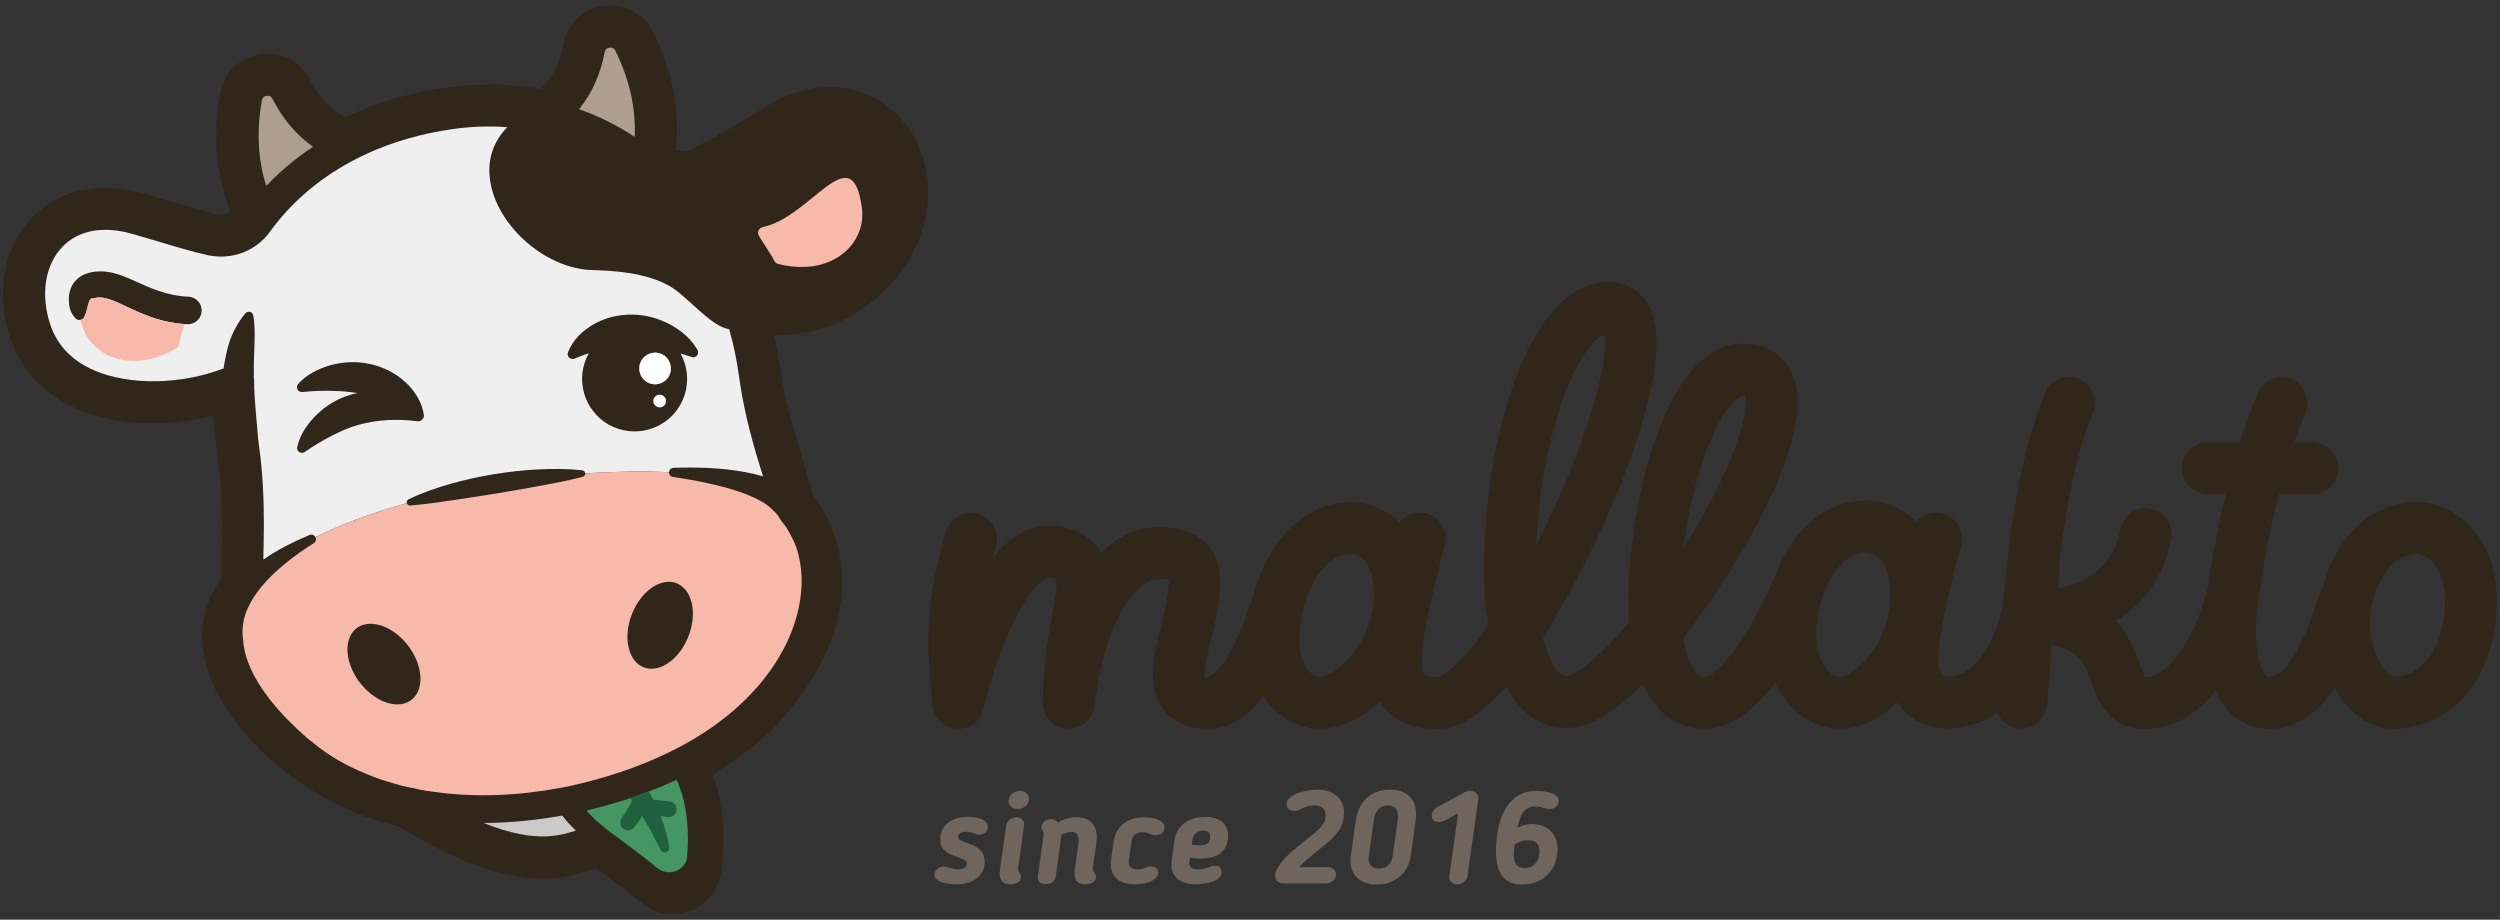 <svg width="386" height="142" viewBox="0 0 386 142" fill="none" xmlns="http://www.w3.org/2000/svg">
<rect x="0" y="0" width="386" height="142" fill="#333333" stroke="none"/>
<g clip-path="url(#clip0)">
<path d="M381.74 81.63C379.59 79.17 376.6 77.65 373.75 77.56C369.95 77.44 366.49 78.77 363.76 81.41C361.02 84.06 359.4 87.62 358.58 90.95C358.32 91.3 358.1 91.69 357.97 92.13C354.65 102.9 351.81 104.51 350.41 104.51C350.15 104.51 350.05 104.47 349.87 104.27C348.58 102.88 348.14 98.52 348.33 96.05C348.42 94.88 348.58 93.49 348.78 91.95C349.16 90.25 349.43 88.59 349.56 87.05C349.56 87.02 349.56 86.99 349.56 86.96C350.15 83.65 350.92 79.99 351.87 76.31H357.04C359.25 76.31 361.04 74.52 361.04 72.31C361.04 70.1 359.25 68.31 357.04 68.31H354.24C354.78 66.73 355.34 65.2 355.94 63.75C356.78 61.71 355.81 59.37 353.77 58.53C351.73 57.69 349.39 58.66 348.55 60.7C347.57 63.08 346.67 65.66 345.85 68.31H340.88C338.67 68.31 336.88 70.1 336.88 72.31C336.88 74.52 338.67 76.31 340.88 76.31H343.66C342.41 81.48 341.48 86.52 340.91 90.6C339.18 98.04 334.94 104.55 331.32 104.55C331.28 104.55 331.25 104.55 331.22 104.55C330.98 104.15 330.64 103.2 330.4 102.55C329.74 100.7 328.81 98.1 326.65 95.89C331.21 93.13 334.16 88.84 335.24 83.22C335.66 81.05 334.24 78.95 332.07 78.54C329.9 78.12 327.8 79.54 327.39 81.71C326.75 85.03 324.99 89.31 317.77 90.89C317.92 89.49 318 88.09 318 86.69C318 86.66 317.99 86.64 317.99 86.61C318.95 78.58 320.47 70.21 323.15 63.76C324 61.72 323.03 59.38 320.99 58.53C318.95 57.68 316.61 58.65 315.76 60.69C311.79 70.24 310.16 82.95 309.24 93.53C307.9 99.53 304.85 104.48 300.61 104.48C300.28 104.48 299.25 104.48 299.25 101.94C299.24 97.94 301.8 87.8 302.79 84.23C303.34 82.26 302.31 80.2 300.41 79.44C298.79 78.79 296.98 79.28 295.89 80.56C295.43 80.09 294.92 79.66 294.38 79.28C291.05 76.92 286.71 76.63 282.78 78.5C279.12 80.24 276.24 83.59 274.45 87.99C274.43 88.04 274.4 88.07 274.38 88.12C270.97 96.69 265.58 104.5 263.08 104.5C262.74 104.5 261.85 104.5 260.89 102.22C260.47 101.22 260.13 99.97 259.89 98.53C261.6 96.35 263.12 94.22 264.37 92.39C270.75 83.06 277.56 70.22 277.56 62.14C277.56 59.57 276.89 57.46 275.58 55.87C274.52 54.59 272.52 53.06 269.06 53.06C256.75 53.06 251.42 79.03 251.42 92.28C251.42 93.6 251.46 94.87 251.55 96.07C247.26 101.13 243.56 104.27 241.92 104.4C240.51 104.4 239.46 102.17 238.96 100.84C238.69 100.11 238.44 99.29 238.23 98.4C240.37 95.09 242.36 91.55 244.09 88.21C249.48 77.81 255.77 62.35 255.77 52.98C255.77 50.49 255.33 48.53 254.41 46.98C253.13 44.8 250.93 43.56 248.38 43.56C235.25 43.56 229.14 69.79 229.14 87.51C229.14 90.12 229.27 93.37 229.76 96.64C225.78 102.26 222.95 104.46 221.93 104.56C219.53 104.56 219.53 104.16 219.53 101.95C219.52 97.95 222.08 87.81 223.07 84.24C223.62 82.27 222.59 80.21 220.69 79.45C219.04 78.79 217.19 79.31 216.11 80.64C215.69 80.23 215.24 79.85 214.76 79.52C211.45 77.18 207.12 76.9 203.18 78.78C198.96 80.78 195.78 84.85 194.05 90.19C194.02 90.26 193.99 90.32 193.97 90.4C189.88 104.14 186.56 104.52 186.53 104.52C186.3 104.52 186.13 104.51 186 104.49C185.86 103.21 186.62 100.15 187.09 98.26C188.4 92.97 190.6 84.11 182.58 81.84C178.97 80.81 175.39 81.39 172.24 83.51C171.47 84.03 170.73 84.63 170.03 85.32C169.3 84.04 168.14 82.94 166.36 82.11C163.6 80.82 160.71 80.84 158 82.16C156.24 83.02 154.65 84.43 153.24 86.16C153.4 85.58 153.58 84.97 153.77 84.36C154.41 82.25 153.22 80.01 151.11 79.37C149 78.73 146.76 79.92 146.12 82.03C142.99 92.34 142.92 98.41 143.98 108.93C144.18 110.88 145.76 112.4 147.71 112.52C149.68 112.65 151.42 111.33 151.86 109.41C153.44 102.45 157.61 91.25 161.53 89.34C162.06 89.08 162.42 89.09 162.99 89.35C163.03 89.37 163.07 89.39 163.09 89.4C163.31 90.26 162.81 92.98 162.45 94.99C161.81 98.55 161.01 102.97 161.01 108.52C161.01 110.64 162.67 112.39 164.78 112.51C164.86 112.51 164.93 112.52 165.01 112.52C167.03 112.52 168.75 111 168.98 108.97C170 100 173.04 92.61 176.71 90.15C177.92 89.34 179.06 89.15 180.41 89.53C180.73 90.73 179.83 94.35 179.34 96.33C178.15 101.11 176.92 106.06 179.69 109.6C180.73 110.93 182.77 112.52 186.54 112.52C190.03 112.52 192.82 110.49 195.06 107.5C195.43 108.07 195.84 108.61 196.29 109.1C198.35 111.3 201.1 112.52 204.04 112.52C206.94 112.52 210.21 110.95 213.04 108.29C215.2 111.88 219.22 112.56 221.94 112.56C225.45 112.56 229.09 109.94 232.56 106.04C235.46 111.52 239.58 112.41 241.95 112.41C245.63 112.41 249.79 109.5 253.68 105.64C256.33 111.61 260.71 112.51 263.11 112.51C267.3 112.51 271.01 109.42 274.07 105.44C274.7 106.77 275.5 107.99 276.47 109.02C278.59 111.27 281.31 112.51 284.13 112.51C284.16 112.51 284.2 112.51 284.23 112.51C287.31 112.48 290.39 110.93 292.98 108.43C294.61 110.99 297.29 112.49 300.62 112.49C303.58 112.49 306.17 111.57 308.4 110C308.94 111.34 310.18 112.34 311.71 112.49C311.84 112.5 311.97 112.51 312.09 112.51C314.13 112.51 315.87 110.96 316.07 108.89C316.25 107.03 316.4 104.86 316.58 102.35C316.64 101.49 316.71 100.59 316.78 99.67C321.11 100.3 321.87 102.45 322.87 105.25C323.85 107.98 325.48 112.56 331.32 112.56C335.62 112.56 339.21 110.2 342.06 106.71C342.56 107.81 343.2 108.84 344.01 109.72C345.71 111.55 347.92 112.52 350.42 112.52C354.88 112.52 358.13 109.73 360.5 106.24C361.19 107.49 362.02 108.66 363.01 109.63C364.95 111.52 367.25 112.52 369.69 112.52C369.76 112.52 369.83 112.52 369.9 112.52C376.77 112.36 384.22 107.02 385.4 95.45C386.12 88.3 383.81 83.99 381.74 81.63ZM263.2 70.37C265.94 62.72 268.55 61.07 269.05 61.07C269.23 61.07 269.36 61.08 269.45 61.1C269.92 62.44 269.22 67.84 264.03 77.58C262.72 80.03 261.34 82.39 259.92 84.63C260.53 79.69 261.67 74.63 263.2 70.37ZM212.03 93.34C212.03 93.36 212.03 93.39 212.02 93.41C212.02 93.41 212.02 93.41 212.02 93.42C211.35 100.16 205.78 104.51 204.01 104.51C203.29 104.51 202.65 104.22 202.11 103.64C201.01 102.46 200.48 100.37 200.65 97.91C201.13 90.98 204.03 87.22 206.58 86.01C207.03 85.8 207.71 85.55 208.46 85.55C209 85.55 209.58 85.68 210.12 86.06C211.67 87.14 212.38 89.86 212.03 93.34ZM247.72 51.67C248.51 55.48 245.09 68.78 237.2 84.1C237.89 67.06 243.64 53.07 247.72 51.67ZM291.76 93.33C291.76 93.36 291.76 93.38 291.75 93.41C291.08 100.16 286.05 104.49 284.11 104.51C283.34 104.56 282.6 103.9 282.25 103.54C280.96 102.17 280.29 99.87 280.46 97.37C280.93 90.58 283.73 86.91 286.19 85.74C286.63 85.53 287.29 85.29 288.03 85.29C288.59 85.29 289.18 85.43 289.75 85.83C291.37 86.97 292.11 89.77 291.76 93.33ZM377.43 94.63C376.7 101.81 372.81 104.44 369.71 104.51C369.4 104.5 369.01 104.31 368.59 103.9C367.05 102.4 365.9 99.12 365.9 96.27C365.9 93.39 367.08 89.34 369.32 87.16C370.45 86.07 371.7 85.56 373.25 85.56C373.33 85.56 373.41 85.56 373.48 85.56C373.85 85.57 374.8 85.87 375.71 86.91C377.16 88.55 377.77 91.29 377.43 94.63Z" fill="#30261A"/>
<path d="M136.68 16.17C131.46 12.44 124.61 12.53 118.37 16.41C114.06 19.09 110.17 21.31 106.8 23.02C106.04 23.41 105.16 23.43 104.36 23.12C105 17.09 103.82 10.98 100.84 4.94C99.42 2.06 96.43 0.48 93.22 0.92C90.03 1.36 87.58 3.67 86.98 6.81C86.44 9.69 85.27 12.02 83.49 13.76C78.79 12.89 73.92 12.79 69 13.49C63.38 14.28 58.11 15.84 53.3 18.12C51.04 16.94 49.21 14.99 47.86 12.31C46.42 9.45 43.43 7.9 40.24 8.37C37.04 8.83 34.6 11.18 34.03 14.34C32.84 20.93 33.37 27.1 35.61 32.69C34.98 33.09 34.26 33.24 33.56 33.09C31.53 32.65 29.09 31.92 26.01 31C24.89 30.66 23.68 30.3 22.38 29.92C15.48 27.9 9.11 29.25 4.91 33.64C0.53 38.22 -0.73 45.38 1.64 52.33C3.3 57.2 6.85 60.93 11.9 63.14C18.5 66.02 26.42 65.84 32.9 64.2C33.02 65.92 33.21 67.65 33.47 69.44C33.49 69.58 33.52 69.71 33.55 69.85C34.36 75.61 34.27 81.52 34.19 87.24C34.18 87.95 34.17 88.65 34.16 89.35C33.99 89.59 33.83 89.83 33.67 90.07C30.95 94.27 28.1 103.08 39.34 114.88C41.42 117.42 50.23 125.13 61.48 127.56C70.38 133.04 77.55 135.66 83.74 135.66C84.72 135.66 85.68 135.59 86.62 135.46C88.44 135.2 90.24 134.72 92.04 134.01C92.32 134.22 92.6 134.44 92.89 134.65C94.02 135.49 95.23 136.38 96.49 137.36C97.42 138.07 98.29 138.77 99.1 139.44C100.48 140.57 102.15 141.16 103.85 141.16C104.75 141.16 105.67 140.99 106.55 140.66C109.1 139.69 110.88 137.5 111.31 134.8C112.14 129.55 111.74 124.08 110.01 119.56C113.3 117.63 116.28 115.44 118.84 113.03C118.88 112.99 118.92 112.95 118.96 112.91C133.34 98.14 131.61 84.3 125.57 76.56C125.09 74.84 124.56 73.08 124.01 71.23C122.62 66.61 121.18 61.84 120.56 57.46C120.29 55.51 119.93 53.59 119.51 51.72C131.09 52.1 140.64 43.52 142.82 34.01C144.44 26.99 142.03 19.99 136.68 16.17Z" fill="#30261A"/>
<path d="M106.03 132.77C106.04 132.78 106.03 132.79 106.03 132.79C105.38 134.6 103.07 135.31 101.48 134.02C100.79 133.45 100.06 132.86 99.27 132.26C95.62 129.42 92.38 127.4 90.57 125.14C92.85 124.6 95.11 123.96 97.34 123.23C98.29 122.91 99.23 122.57 100.16 122.21C101.21 121.82 102.24 121.39 103.27 120.94C103.67 120.76 104.07 120.58 104.46 120.4C106.18 124.04 106.47 128.85 106.03 132.77Z" fill="#459662"/>
<path d="M86.83 125.92C87.41 126.72 88.12 127.49 88.91 128.24C87.87 128.6 86.8 128.87 85.72 129.02C82.37 129.49 78.55 128.63 74.67 127.07C78.76 127.05 82.82 126.63 86.83 125.92Z" fill="#CBC9C9"/>
<path d="M95.01 7.82C94.77 7.34 94.34 7.33 94.1 7.36C93.82 7.4 93.46 7.54 93.37 8.02C92.72 11.46 91.38 14.43 89.42 16.86C92.45 17.94 95.32 19.37 97.99 21.13C98.21 16.76 97.21 12.29 95.01 7.82Z" fill="#AD9E8F"/>
<path d="M42.06 15.23C41.89 14.88 41.6 14.79 41.35 14.79C41.29 14.79 41.23 14.79 41.18 14.8C40.94 14.83 40.53 14.97 40.44 15.49C39.58 20.23 39.82 24.66 41.11 28.7C43.26 26.44 45.68 24.42 48.33 22.66C45.77 20.86 43.64 18.37 42.06 15.23Z" fill="#AD9E8F"/>
<path d="M102.78 62.22C102.61 62.73 102.06 63.01 101.56 62.84C101.05 62.68 100.77 62.13 100.93 61.62C101.09 61.11 101.64 60.83 102.15 61C102.66 61.16 102.94 61.71 102.78 62.22Z" fill="#EFEFF0"/>
<path d="M98.82 56.14C99.23 54.86 100.61 54.15 101.9 54.57C103.18 54.98 103.89 56.36 103.47 57.64C103.06 58.93 101.68 59.63 100.4 59.22C99.11 58.8 98.41 57.43 98.82 56.14Z" fill="#EFEFF0"/>
<path d="M114.14 58.35C113.73 55.46 113.34 53.45 112.58 50.82C109.74 50.48 105.87 45.44 103.24 44.09C101.01 42.84 97.59 41.83 91.49 41.7C84.39 41.54 76.88 35.07 75.71 28.12C75.16 24.83 76.09 21.92 78.32 19.64C75.6 19.43 72.79 19.52 69.91 19.93C65.15 20.6 60.7 21.88 56.68 23.72C50.78 26.42 45.8 30.31 42.11 35.2C41.97 35.38 41.84 35.57 41.7 35.76C39.53 38.77 35.76 40.2 32.1 39.4C29.84 38.91 27.34 38.16 24.17 37.21C23.05 36.88 21.86 36.52 20.57 36.15C16.01 34.81 12.12 35.51 9.62 38.13C6.92 40.94 6.22 45.58 7.8 50.22C8.87 53.36 11.13 55.7 14.51 57.17C19.97 59.55 28.02 59.4 34.53 56.88C34.71 55.64 34.95 54.4 35.3 53.19C35.84 51.43 36.7 49.81 37.86 48.41L37.89 48.38C38.13 48.09 38.57 48.05 38.87 48.29C39 48.41 39.08 48.56 39.11 48.72C39.42 50.62 39.3 52.28 39.27 53.9C39.19 55.36 39.16 56.8 39.19 58.26C39.22 58.41 39.24 58.56 39.24 58.72C39.24 59.11 39.25 59.53 39.25 59.94C39.31 61.15 39.39 62.36 39.49 63.57C39.6 64.97 39.75 66.37 39.86 67.79C39.9 68.17 39.94 68.53 40 68.91C40.59 73.15 40.74 77.13 40.74 80.83C40.74 82.77 40.7 84.63 40.66 86.4C42.92 84.83 45.35 83.63 47.8 82.6C48.15 82.46 48.55 82.61 48.7 82.94C52.83 80.87 57.66 79.12 62.82 77.68C62.8 77.65 62.79 77.62 62.79 77.59C62.77 77.38 62.9 77.18 63.08 77.09C65.16 76.09 67.33 75.34 69.53 74.71C71.73 74.07 73.98 73.61 76.23 73.22C78.49 72.86 80.76 72.59 83.04 72.48C85.32 72.36 87.62 72.36 89.91 72.62C90.16 72.65 90.34 72.85 90.36 73.09C94.93 72.79 99.32 72.72 103.29 72.91C103.29 72.89 103.29 72.87 103.3 72.84C103.34 72.5 103.64 72.24 103.98 72.23C107.62 72.12 111.28 72.2 115.01 72.88C115.94 73.05 116.87 73.27 117.81 73.56C116.39 69.02 114.92 63.96 114.14 58.35ZM28.92 50.06H28.9C28.77 50.05 28.63 50.05 28.5 50.03C26.62 49.91 24.77 49.49 23.06 48.86C21.22 48.2 19.54 47.31 18.04 46.65C17.29 46.33 16.58 46.08 15.98 45.98C15.68 45.93 15.4 45.91 15.14 45.93C15.01 45.95 14.88 45.96 14.75 45.99C14.64 46.01 14.43 46.09 14.4 46.07C14.29 46.06 14.26 46.02 14.14 46.07C14.02 46.12 13.86 46.3 13.75 46.58C13.51 47.15 13.48 47.92 13.05 48.86L13.02 48.92C12.91 49.17 12.69 49.34 12.43 49.39C12.26 49.42 12.08 49.41 11.91 49.33C11.82 49.29 11.73 49.23 11.67 49.16C10.86 48.35 10.62 47.32 10.63 46.12C10.64 45.51 10.75 44.82 11.11 44.11C11.48 43.41 12.16 42.78 12.88 42.43C14.12 41.88 15.39 41.82 16.57 41.97C17.75 42.13 18.73 42.51 19.63 42.87C21.41 43.62 22.91 44.39 24.46 44.9C25.99 45.43 27.53 45.75 29.1 45.81C30.27 45.86 31.18 46.85 31.13 48.03C31.09 49.2 30.1 50.11 28.92 50.06ZM65.14 64.79C65.11 64.83 65.09 64.87 65.05 64.9C64.89 65.02 64.69 65.07 64.51 65.04H64.46C62.69 64.82 61.18 64.78 59.69 64.87C58.21 64.97 56.79 65.21 55.39 65.58C54.08 65.93 52.68 66.54 51.29 67.25C49.9 67.96 48.52 68.77 47.1 69.75L47.04 69.79C46.7 70.03 46.24 69.94 46 69.6C45.88 69.42 45.85 69.21 45.89 69.01C46.33 67.04 47.51 65.39 48.9 64.02C50.32 62.66 52.03 61.57 54.07 60.96C54.43 60.85 54.81 60.77 55.18 60.7C54.07 60.5 52.86 60.39 51.62 60.36C50.05 60.3 48.46 60.35 46.73 60.52H46.67C46.26 60.57 45.89 60.27 45.85 59.86C45.83 59.64 45.91 59.43 46.04 59.28C47.38 57.78 49.21 56.9 51.09 56.37C52.98 55.87 55.01 55.74 57.09 56.19C59.09 56.63 60.98 57.55 62.5 58.92C64.01 60.28 65.17 62.09 65.45 64.09C65.49 64.37 65.36 64.63 65.14 64.79ZM107.4 55.07C107.21 55.17 107 55.19 106.8 55.12L106.74 55.1C106.18 54.91 105.62 54.75 105.08 54.59C106.12 56.48 106.42 58.78 105.7 60.99C104.33 65.25 99.76 67.59 95.49 66.22C91.23 64.84 88.89 60.27 90.27 56.01C90.44 55.49 90.65 55 90.91 54.54C90.22 54.77 89.51 55.04 88.75 55.35L88.71 55.37C88.32 55.54 87.88 55.35 87.71 54.97C87.63 54.78 87.64 54.58 87.7 54.4C88.42 52.51 89.96 51.01 91.73 50.03C93.52 49.03 95.57 48.55 97.61 48.57C99.74 48.59 101.69 49.17 103.43 50.08C105.14 51.02 106.73 52.29 107.7 54.05C107.89 54.42 107.76 54.87 107.4 55.07Z" fill="#EFEFF0"/>
<path d="M18.04 46.65C17.29 46.33 16.58 46.08 15.98 45.98C15.68 45.93 15.4 45.91 15.14 45.93C15.01 45.95 14.88 45.96 14.75 45.99C14.64 46.01 14.43 46.09 14.4 46.07C14.29 46.06 14.26 46.02 14.14 46.07C14.02 46.12 13.86 46.3 13.75 46.58C13.51 47.15 13.48 47.92 13.05 48.86L13.02 48.92C12.91 49.17 12.69 49.34 12.43 49.39C13.29 53.81 17.77 56.67 23.11 55.45C24.64 55.1 26.02 54.52 27.22 53.8C27.44 53.66 27.59 53.42 27.63 53.16C27.72 52.57 28.16 51.15 28.5 50.03C26.62 49.91 24.77 49.49 23.06 48.86C21.22 48.2 19.54 47.31 18.04 46.65Z" fill="#F7BAAA"/>
<path d="M121.35 81.34C120.88 80.77 120.44 80.17 120.07 79.54C119.85 79.28 119.62 79.02 119.36 78.79L118.95 78.39L118.54 78.06C117.38 77.18 115.81 76.51 114.21 75.94C112.59 75.39 110.89 74.95 109.16 74.58C107.43 74.2 105.67 73.9 103.9 73.65C103.53 73.59 103.27 73.27 103.29 72.91C99.32 72.72 94.93 72.79 90.36 73.09V73.18C90.34 73.4 90.18 73.57 89.98 73.62C87.76 74.19 85.55 74.62 83.34 75.02C81.13 75.44 78.92 75.8 76.71 76.18C74.5 76.52 72.3 76.89 70.07 77.21C67.85 77.54 65.63 77.86 63.34 78.05C63.1 78.08 62.88 77.92 62.82 77.68C57.66 79.12 52.83 80.87 48.7 82.94C48.72 82.95 48.72 82.96 48.73 82.98C48.87 83.31 48.75 83.68 48.46 83.86H48.45C45.45 85.76 42.62 87.93 40.45 90.49C39.51 91.62 38.71 92.84 38.18 94.07C38.11 94.24 38.04 94.4 37.98 94.57C37.46 95.98 37.33 97.43 37.54 98.87C37.74 101.77 39.23 104.77 41.23 107.42C41.7 108.11 42.29 108.73 42.81 109.39C43.39 110.01 43.94 110.66 44.56 111.26C45.17 111.86 45.76 112.48 46.42 113.05L47.38 113.92C47.7 114.2 48.04 114.44 48.37 114.7C50.78 116.73 53.59 118.28 56.55 119.48C56.56 119.48 56.56 119.49 56.57 119.49C56.75 119.57 56.92 119.64 57.1 119.71C58.66 120.38 60.32 120.82 61.96 121.3C62.79 121.5 63.64 121.66 64.47 121.84C65.31 122.04 66.16 122.15 67.02 122.26C73.46 123.18 80.11 122.85 86.57 121.64C86.96 121.57 87.34 121.5 87.73 121.42C93.1 120.25 98.4 118.55 103.31 116.15C104.62 115.51 105.91 114.82 107.15 114.08C108.31 113.39 109.45 112.65 110.54 111.86C110.54 111.85 110.55 111.84 110.55 111.84C110.55 111.84 110.56 111.84 110.56 111.83C115.02 108.61 118.79 104.54 121.21 99.78C122.48 97.28 123.33 94.59 123.64 91.88C123.7 91.38 123.74 90.88 123.76 90.38C123.82 88.78 123.67 87.19 123.29 85.68C122.92 84.09 122.16 82.67 121.35 81.34ZM64.32 107.17C62.92 109.47 59.53 109.25 56.75 106.69C53.97 104.14 52.85 100.2 54.25 97.9C55.65 95.61 59.04 95.82 61.82 98.38C61.92 98.48 62.03 98.58 62.13 98.68L62.22 98.77C62.29 98.85 62.37 98.93 62.44 99.01C62.47 99.04 62.49 99.07 62.52 99.1C62.61 99.2 62.7 99.31 62.79 99.42C62.81 99.44 62.82 99.45 62.83 99.47C62.91 99.56 62.99 99.66 63.06 99.76C63.08 99.79 63.11 99.82 63.13 99.85C63.2 99.95 63.27 100.05 63.34 100.14C63.35 100.16 63.36 100.18 63.37 100.2C63.45 100.32 63.53 100.44 63.6 100.56C63.62 100.58 63.63 100.6 63.64 100.62C63.7 100.72 63.76 100.82 63.82 100.93C63.83 100.95 63.85 100.98 63.86 101C64 101.25 64.12 101.51 64.23 101.76C64.24 101.78 64.25 101.79 64.25 101.81C64.3 101.93 64.35 102.04 64.4 102.16C64.4 102.17 64.41 102.19 64.41 102.2C64.51 102.46 64.59 102.73 64.66 102.99C64.67 103 64.67 103.01 64.67 103.02C64.78 103.42 64.85 103.81 64.89 104.2V104.23C64.99 105.32 64.82 106.35 64.32 107.17ZM105.51 99.84C105.43 99.96 105.36 100.08 105.28 100.2C105.25 100.23 105.23 100.27 105.21 100.3C105.15 100.39 105.08 100.48 105.02 100.56C105 100.59 104.98 100.62 104.96 100.65C104.87 100.76 104.79 100.86 104.7 100.97C104.69 100.98 104.68 101 104.66 101.01C104.59 101.1 104.51 101.19 104.44 101.27C104.41 101.3 104.39 101.32 104.36 101.35C104.29 101.43 104.21 101.51 104.13 101.58C104.12 101.6 104.1 101.61 104.09 101.63C104 101.72 103.9 101.8 103.81 101.88C103.79 101.9 103.77 101.91 103.76 101.93C103.67 102 103.59 102.06 103.51 102.12C103.49 102.14 103.47 102.16 103.45 102.17C103.25 102.32 103.05 102.46 102.84 102.58C102.83 102.59 102.82 102.6 102.8 102.6C102.71 102.66 102.62 102.71 102.52 102.75C102.51 102.76 102.5 102.77 102.49 102.77C102.28 102.88 102.06 102.96 101.85 103.04C101.84 103.04 101.83 103.04 101.82 103.05C101.5 103.15 101.18 103.22 100.86 103.24C100.85 103.24 100.84 103.24 100.84 103.24C99.93 103.31 99.07 103.04 98.36 102.39C96.39 100.57 96.38 96.48 98.35 93.25C100.31 90.02 103.51 88.88 105.49 90.7C107.47 92.52 107.48 96.61 105.51 99.84Z" fill="#F7BAAA"/>
<path d="M133.07 32.04C131.55 20.88 125.28 33.49 117.78 35.06C117.18 35.19 116.86 35.83 117.15 36.36C117.56 37.11 119.17 39.44 119.54 40.25C119.65 40.49 119.86 40.67 120.11 40.74C121.46 41.11 122.95 41.28 124.52 41.2C130.14 40.88 133.71 36.68 133.07 32.04Z" fill="#F7BAAA"/>
<path d="M103.26 126.16L101.99 125.99C102.61 127.54 103.07 129.15 103.34 130.78C103.41 131.17 103.15 131.54 102.76 131.61C102.45 131.66 102.15 131.5 102.01 131.24L101.99 131.2C101.2 129.71 100.52 128.22 99.65 126.82C99.48 126.54 99.31 126.27 99.14 125.99C98.74 126.76 98.74 126.58 97.97 127.7C97.75 128.03 97.37 128.22 96.97 128.22C96.73 128.22 96.49 128.15 96.29 128.01C96.09 127.88 95.94 127.68 95.86 127.47C95.83 127.39 95.8 127.32 95.79 127.24C95.73 126.92 95.8 126.6 95.98 126.33C97.19 124.56 97.37 124.15 97.55 123.56C97.48 123.45 97.41 123.34 97.34 123.23C98.29 122.91 99.23 122.57 100.16 122.21C100.41 122.6 100.63 122.99 100.85 123.4C100.85 123.42 100.86 123.43 100.87 123.45L103.39 123.75C104.05 123.82 104.53 124.41 104.47 125.07C104.4 125.69 103.89 126.16 103.26 126.16Z" fill="#1F603F"/>
<path d="M102.78 62.22C102.61 62.73 102.06 63.01 101.56 62.84C101.05 62.68 100.77 62.13 100.93 61.62C101.09 61.11 101.64 60.83 102.15 61C102.66 61.16 102.94 61.71 102.78 62.22Z" fill="#30261A"/>
<path d="M103.47 57.64C103.06 58.93 101.68 59.63 100.4 59.22C99.11 58.8 98.41 57.43 98.82 56.14C99.23 54.86 100.61 54.15 101.9 54.57C103.18 54.98 103.89 56.36 103.47 57.64Z" fill="#30261A"/>
<path d="M103.47 57.64C103.06 58.93 101.68 59.63 100.4 59.22C99.11 58.8 98.41 57.43 98.82 56.14C99.23 54.86 100.61 54.15 101.9 54.57C103.18 54.98 103.89 56.36 103.47 57.64Z" fill="white"/>
<path d="M102.78 62.22C102.61 62.73 102.06 63.01 101.56 62.84C101.05 62.68 100.77 62.13 100.93 61.62C101.09 61.11 101.64 60.83 102.15 61C102.66 61.16 102.94 61.71 102.78 62.22Z" fill="white"/>
<path d="M145.17 129.63C145.17 129.12 145.26 128.66 145.45 128.23C145.64 127.8 145.91 127.43 146.27 127.12C146.63 126.81 147.08 126.56 147.62 126.39C148.16 126.22 148.78 126.13 149.49 126.13C149.8 126.13 150.13 126.15 150.48 126.2C150.83 126.25 151.16 126.33 151.46 126.44C151.76 126.55 152.01 126.71 152.21 126.91C152.41 127.11 152.51 127.36 152.51 127.67C152.51 127.92 152.46 128.13 152.37 128.28C152.28 128.43 152.16 128.55 152.02 128.64C151.88 128.73 151.73 128.78 151.58 128.81C151.43 128.84 151.29 128.85 151.17 128.85C151 128.85 150.84 128.83 150.7 128.78C150.56 128.73 150.42 128.69 150.28 128.64C150.14 128.59 149.98 128.55 149.81 128.5C149.64 128.45 149.43 128.43 149.19 128.43C148.35 128.43 147.93 128.7 147.93 129.23C147.93 129.47 148.1 129.66 148.43 129.81C148.75 129.96 149.12 130.1 149.53 130.23C149.94 130.36 150.33 130.54 150.7 130.75C151.07 130.96 151.38 131.24 151.64 131.59C151.9 131.94 152.03 132.4 152.03 132.97C152.03 134.05 151.65 134.91 150.89 135.56C150.13 136.21 149.05 136.53 147.65 136.53C147.34 136.53 146.99 136.51 146.6 136.47C146.21 136.43 145.84 136.35 145.49 136.24C145.14 136.13 144.85 135.98 144.62 135.79C144.39 135.6 144.27 135.36 144.27 135.07C144.27 134.76 144.41 134.47 144.68 134.2C144.95 133.93 145.3 133.79 145.73 133.79C145.89 133.79 146.05 133.81 146.21 133.86C146.37 133.91 146.54 133.96 146.71 134.01C146.88 134.06 147.07 134.11 147.27 134.16C147.47 134.21 147.69 134.23 147.93 134.23C148.32 134.23 148.64 134.16 148.89 134.01C149.14 133.86 149.27 133.64 149.27 133.33C149.27 133.18 149.24 133.07 149.17 132.99C149.1 132.91 149.02 132.84 148.93 132.79C148.65 132.62 148.3 132.47 147.87 132.34C147.44 132.21 147.03 132.05 146.63 131.85C146.23 131.65 145.89 131.38 145.6 131.04C145.31 130.7 145.17 130.23 145.17 129.63Z" fill="#6F655C"/>
<path d="M155.37 127.41C155.42 127.08 155.6 126.79 155.9 126.55C156.2 126.31 156.54 126.19 156.93 126.19C157.32 126.19 157.63 126.31 157.86 126.55C158.09 126.79 158.18 127.08 158.13 127.41L157.21 133.93C157.18 134.14 157.18 134.3 157.19 134.39C157.2 134.48 157.27 134.6 157.39 134.75C157.46 134.84 157.52 134.93 157.57 135C157.62 135.07 157.65 135.18 157.65 135.33C157.65 135.72 157.5 136.01 157.21 136.22C156.92 136.43 156.51 136.53 155.99 136.53C155.79 136.53 155.58 136.51 155.36 136.46C155.14 136.41 154.95 136.31 154.78 136.14C154.61 135.97 154.49 135.73 154.41 135.42C154.33 135.11 154.33 134.69 154.41 134.17L155.37 127.41ZM158.87 123.37C158.87 123.8 158.7 124.16 158.35 124.46C158 124.76 157.59 124.91 157.11 124.91C156.7 124.91 156.36 124.79 156.11 124.54C155.86 124.29 155.73 124 155.73 123.65C155.73 123.22 155.91 122.86 156.26 122.56C156.61 122.26 157.03 122.11 157.51 122.11C157.91 122.11 158.24 122.23 158.49 122.48C158.74 122.73 158.87 123.03 158.87 123.37Z" fill="#6F655C"/>
<path d="M166.53 130.07C166.6 129.56 166.54 129.17 166.35 128.88C166.16 128.59 165.87 128.45 165.47 128.45C165.07 128.45 164.54 128.59 163.87 128.87C163.87 128.94 163.87 129 163.87 129.06C163.87 129.12 163.86 129.18 163.85 129.25L163.01 135.29C162.96 135.64 162.8 135.93 162.54 136.16C162.28 136.39 161.92 136.51 161.45 136.51C160.98 136.51 160.65 136.39 160.46 136.16C160.27 135.93 160.2 135.64 160.25 135.29L161.09 129.23C161.14 128.9 161.16 128.69 161.13 128.61C161.1 128.53 161.08 128.46 161.05 128.39C160.96 128.24 160.89 128.12 160.86 128.03C160.83 127.94 160.81 127.84 160.81 127.73C160.81 127.37 160.96 127.07 161.26 126.82C161.56 126.57 161.92 126.45 162.33 126.45C162.73 126.45 163.06 126.64 163.31 127.03C163.8 126.72 164.29 126.5 164.76 126.37C165.23 126.24 165.67 126.17 166.07 126.17C167.34 126.17 168.23 126.53 168.76 127.24C169.29 127.95 169.46 128.9 169.29 130.07L168.75 133.93C168.72 134.14 168.72 134.3 168.74 134.39C168.76 134.48 168.83 134.6 168.95 134.75C169.02 134.84 169.08 134.93 169.13 135C169.18 135.07 169.21 135.18 169.21 135.33C169.21 135.72 169.06 136.01 168.77 136.22C168.48 136.43 168.07 136.53 167.55 136.53C167.35 136.53 167.14 136.51 166.92 136.46C166.7 136.41 166.51 136.31 166.34 136.14C166.17 135.97 166.05 135.73 165.97 135.42C165.89 135.11 165.89 134.69 165.97 134.17L166.53 130.07Z" fill="#6F655C"/>
<path d="M171.93 130.01C172.01 129.48 172.16 128.98 172.39 128.51C172.62 128.04 172.92 127.64 173.31 127.3C173.7 126.96 174.16 126.69 174.71 126.49C175.26 126.29 175.89 126.19 176.61 126.19C176.89 126.19 177.21 126.21 177.58 126.25C177.95 126.29 178.29 126.37 178.62 126.48C178.95 126.59 179.22 126.75 179.45 126.96C179.68 127.17 179.79 127.44 179.79 127.77C179.79 127.89 179.77 128.02 179.73 128.16C179.69 128.3 179.62 128.43 179.52 128.55C179.42 128.67 179.28 128.77 179.1 128.84C178.92 128.91 178.68 128.95 178.39 128.95C178.28 128.95 178.18 128.94 178.09 128.93C178 128.92 177.88 128.88 177.75 128.83C177.55 128.75 177.36 128.67 177.18 128.6C177 128.53 176.76 128.49 176.45 128.49C175.89 128.49 175.47 128.63 175.2 128.9C174.93 129.17 174.76 129.54 174.69 130.01L174.31 132.71C174.24 133.18 174.31 133.55 174.5 133.82C174.69 134.09 175.07 134.23 175.63 134.23C175.94 134.23 176.2 134.19 176.41 134.12C176.62 134.05 176.84 133.97 177.05 133.89C177.16 133.85 177.25 133.82 177.34 133.8C177.43 133.78 177.54 133.77 177.69 133.77C178.14 133.77 178.45 133.86 178.6 134.05C178.75 134.24 178.83 134.44 178.83 134.65C178.83 135.04 178.7 135.35 178.43 135.6C178.16 135.85 177.84 136.04 177.45 136.18C177.06 136.32 176.66 136.41 176.24 136.46C175.82 136.51 175.45 136.53 175.13 136.53C174.42 136.53 173.83 136.43 173.34 136.23C172.85 136.03 172.46 135.76 172.17 135.42C171.88 135.08 171.68 134.68 171.58 134.21C171.48 133.74 171.47 133.24 171.55 132.71L171.93 130.01Z" fill="#6F655C"/>
<path d="M185.25 132.57C184.98 132.57 184.73 132.56 184.5 132.54C184.27 132.52 184.01 132.49 183.73 132.45L183.63 133.11C183.58 133.46 183.67 133.73 183.9 133.93C184.13 134.13 184.52 134.23 185.07 134.23C185.39 134.23 185.7 134.19 185.99 134.12C186.28 134.05 186.6 133.94 186.95 133.79C186.99 133.76 187.06 133.74 187.15 133.71C187.24 133.68 187.38 133.67 187.55 133.67C187.98 133.67 188.27 133.78 188.42 133.99C188.57 134.2 188.65 134.42 188.65 134.63C188.65 135 188.5 135.31 188.2 135.56C187.9 135.81 187.53 136 187.1 136.15C186.67 136.3 186.22 136.4 185.75 136.45C185.28 136.5 184.88 136.53 184.55 136.53C183.9 136.53 183.32 136.44 182.83 136.26C182.34 136.08 181.94 135.83 181.63 135.52C181.32 135.21 181.11 134.84 180.98 134.41C180.85 133.98 180.82 133.52 180.89 133.03L181.35 129.69C181.42 129.18 181.57 128.71 181.82 128.28C182.07 127.85 182.39 127.47 182.79 127.15C183.19 126.83 183.67 126.58 184.23 126.4C184.79 126.22 185.42 126.13 186.11 126.13C187.3 126.13 188.18 126.4 188.75 126.93C189.32 127.46 189.61 128.17 189.61 129.05C189.61 130.13 189.27 130.99 188.58 131.62C187.89 132.25 186.78 132.57 185.25 132.57ZM186.85 129.17C186.85 128.85 186.76 128.62 186.58 128.48C186.4 128.34 186.14 128.27 185.79 128.27C185.31 128.27 184.93 128.39 184.65 128.62C184.37 128.85 184.2 129.17 184.13 129.57L184.01 130.43C184.33 130.46 184.62 130.48 184.89 130.49C185.16 130.5 185.34 130.51 185.45 130.51C185.88 130.51 186.22 130.41 186.47 130.22C186.72 130.03 186.85 129.68 186.85 129.17Z" fill="#6F655C"/>
<path d="M206.28 134.99C206.28 135.38 206.12 135.71 205.81 135.98C205.5 136.25 205.13 136.39 204.7 136.39H198.12C197.73 136.39 197.43 136.28 197.21 136.06C196.99 135.84 196.88 135.56 196.88 135.23C196.88 135 196.91 134.8 196.96 134.62C197.01 134.44 197.09 134.28 197.18 134.13C197.7 133.25 198.35 132.47 199.12 131.79C199.89 131.11 200.68 130.45 201.48 129.81C201.81 129.54 202.17 129.27 202.54 128.98C202.91 128.69 203.26 128.39 203.58 128.08C203.9 127.77 204.17 127.43 204.38 127.07C204.59 126.71 204.7 126.33 204.7 125.93C204.7 125.49 204.57 125.12 204.3 124.82C204.03 124.52 203.62 124.37 203.06 124.37C202.71 124.37 202.4 124.4 202.13 124.45C201.86 124.5 201.59 124.58 201.34 124.69C201.11 124.78 200.88 124.9 200.64 125.03C200.4 125.16 200.13 125.23 199.84 125.23C199.52 125.23 199.24 125.13 199 124.94C198.76 124.75 198.64 124.48 198.64 124.15C198.64 123.76 198.81 123.43 199.15 123.15C199.49 122.87 199.91 122.64 200.4 122.46C200.89 122.28 201.42 122.15 201.97 122.06C202.52 121.97 203.01 121.93 203.42 121.93C204.09 121.93 204.67 122.02 205.18 122.2C205.69 122.38 206.11 122.63 206.46 122.95C206.81 123.27 207.07 123.65 207.25 124.08C207.43 124.51 207.52 124.98 207.52 125.49C207.52 126.42 207.32 127.23 206.92 127.9C206.52 128.57 206 129.2 205.36 129.77C204.97 130.12 204.57 130.46 204.15 130.79C203.73 131.12 203.31 131.46 202.89 131.8C202.47 132.14 202.06 132.48 201.67 132.82C201.28 133.16 200.92 133.52 200.6 133.89H205.06C205.42 133.89 205.71 134 205.94 134.21C206.17 134.43 206.28 134.69 206.28 134.99Z" fill="#6F655C"/>
<path d="M214.62 121.93C215.42 121.93 216.09 122.05 216.64 122.3C217.19 122.55 217.62 122.89 217.94 123.32C218.26 123.75 218.47 124.26 218.57 124.83C218.67 125.4 218.67 126.02 218.58 126.69L217.8 132.19C217.72 132.8 217.54 133.38 217.26 133.91C216.98 134.44 216.62 134.91 216.17 135.3C215.72 135.69 215.2 136 214.59 136.23C213.98 136.46 213.31 136.57 212.56 136.57C211.81 136.57 211.17 136.46 210.63 136.23C210.09 136 209.65 135.69 209.32 135.3C208.99 134.91 208.76 134.44 208.63 133.91C208.5 133.38 208.48 132.8 208.56 132.19L209.34 126.69C209.43 126.02 209.61 125.4 209.87 124.83C210.13 124.26 210.48 123.75 210.91 123.32C211.34 122.89 211.87 122.55 212.49 122.3C213.11 122.05 213.82 121.93 214.62 121.93ZM214.28 124.37C213.61 124.37 213.11 124.57 212.78 124.98C212.45 125.39 212.23 125.91 212.14 126.55L211.34 132.19C211.26 132.76 211.35 133.23 211.62 133.58C211.89 133.93 212.32 134.11 212.92 134.11C213.52 134.11 214 133.93 214.36 133.58C214.72 133.23 214.94 132.76 215.02 132.19L215.82 126.55C215.91 125.91 215.85 125.39 215.62 124.98C215.4 124.58 214.95 124.37 214.28 124.37Z" fill="#6F655C"/>
<path d="M225.14 125.55L223.44 126.51C223.23 126.63 223.02 126.73 222.83 126.81C222.64 126.89 222.43 126.93 222.2 126.93C221.92 126.93 221.66 126.86 221.42 126.71C221.18 126.56 221.06 126.3 221.06 125.93C221.06 125.64 221.13 125.38 221.28 125.17C221.43 124.96 221.61 124.78 221.84 124.65L226.14 122.33C226.42 122.18 226.69 122.11 226.94 122.11C227.37 122.11 227.7 122.24 227.95 122.49C228.2 122.74 228.29 123.06 228.24 123.45L226.58 135.27C226.53 135.62 226.35 135.92 226.04 136.17C225.73 136.42 225.39 136.55 225 136.55C224.61 136.55 224.3 136.42 224.06 136.17C223.82 135.92 223.73 135.62 223.78 135.27L225.14 125.55Z" fill="#6F655C"/>
<path d="M237.14 124.53C236.66 124.52 236.26 124.59 235.94 124.76C235.62 124.93 235.35 125.16 235.14 125.46C234.93 125.76 234.76 126.11 234.63 126.52C234.5 126.93 234.39 127.36 234.28 127.83C234.69 127.6 235.08 127.45 235.43 127.36C235.78 127.27 236.15 127.23 236.52 127.23C237.07 127.23 237.58 127.31 238.06 127.47C238.54 127.63 238.96 127.87 239.32 128.2C239.68 128.53 239.96 128.93 240.17 129.42C240.38 129.91 240.48 130.47 240.48 131.11C240.48 131.83 240.36 132.52 240.13 133.17C239.9 133.82 239.55 134.4 239.08 134.91C238.61 135.42 238.04 135.82 237.35 136.12C236.66 136.42 235.87 136.57 234.96 136.57C234.23 136.57 233.6 136.44 233.09 136.19C232.58 135.94 232.17 135.59 231.86 135.14C231.55 134.69 231.33 134.16 231.19 133.54C231.05 132.92 230.98 132.24 230.98 131.51C230.98 130.15 231.11 128.89 231.36 127.74C231.61 126.59 232 125.59 232.51 124.76C233.02 123.93 233.67 123.28 234.46 122.81C235.25 122.34 236.17 122.11 237.24 122.11C237.44 122.11 237.73 122.13 238.12 122.16C238.51 122.19 238.89 122.26 239.27 122.37C239.65 122.48 239.98 122.63 240.26 122.83C240.54 123.03 240.68 123.3 240.68 123.65C240.68 123.97 240.55 124.26 240.29 124.52C240.03 124.78 239.69 124.91 239.26 124.91C238.93 124.91 238.61 124.85 238.3 124.73C238 124.61 237.61 124.55 237.14 124.53ZM233.82 130.65C233.77 131.09 233.74 131.51 233.73 131.92C233.72 132.33 233.77 132.69 233.88 133C233.99 133.31 234.16 133.56 234.41 133.75C234.66 133.94 234.99 134.03 235.42 134.03C235.85 134.03 236.2 133.95 236.49 133.79C236.78 133.63 237.01 133.43 237.18 133.18C237.35 132.93 237.48 132.65 237.56 132.34C237.64 132.03 237.68 131.72 237.68 131.41C237.68 130.84 237.53 130.41 237.23 130.14C236.93 129.87 236.51 129.73 235.96 129.73C235.57 129.73 235.19 129.79 234.82 129.91C234.45 130.03 234.13 130.2 233.86 130.41L233.82 130.65Z" fill="#6F655C"/>
</g>
<defs>
<clipPath id="clip0">
<rect width="385.073" height="140.313" fill="white" transform="translate(0.461 0.847)"/>
</clipPath>
</defs>
</svg>

